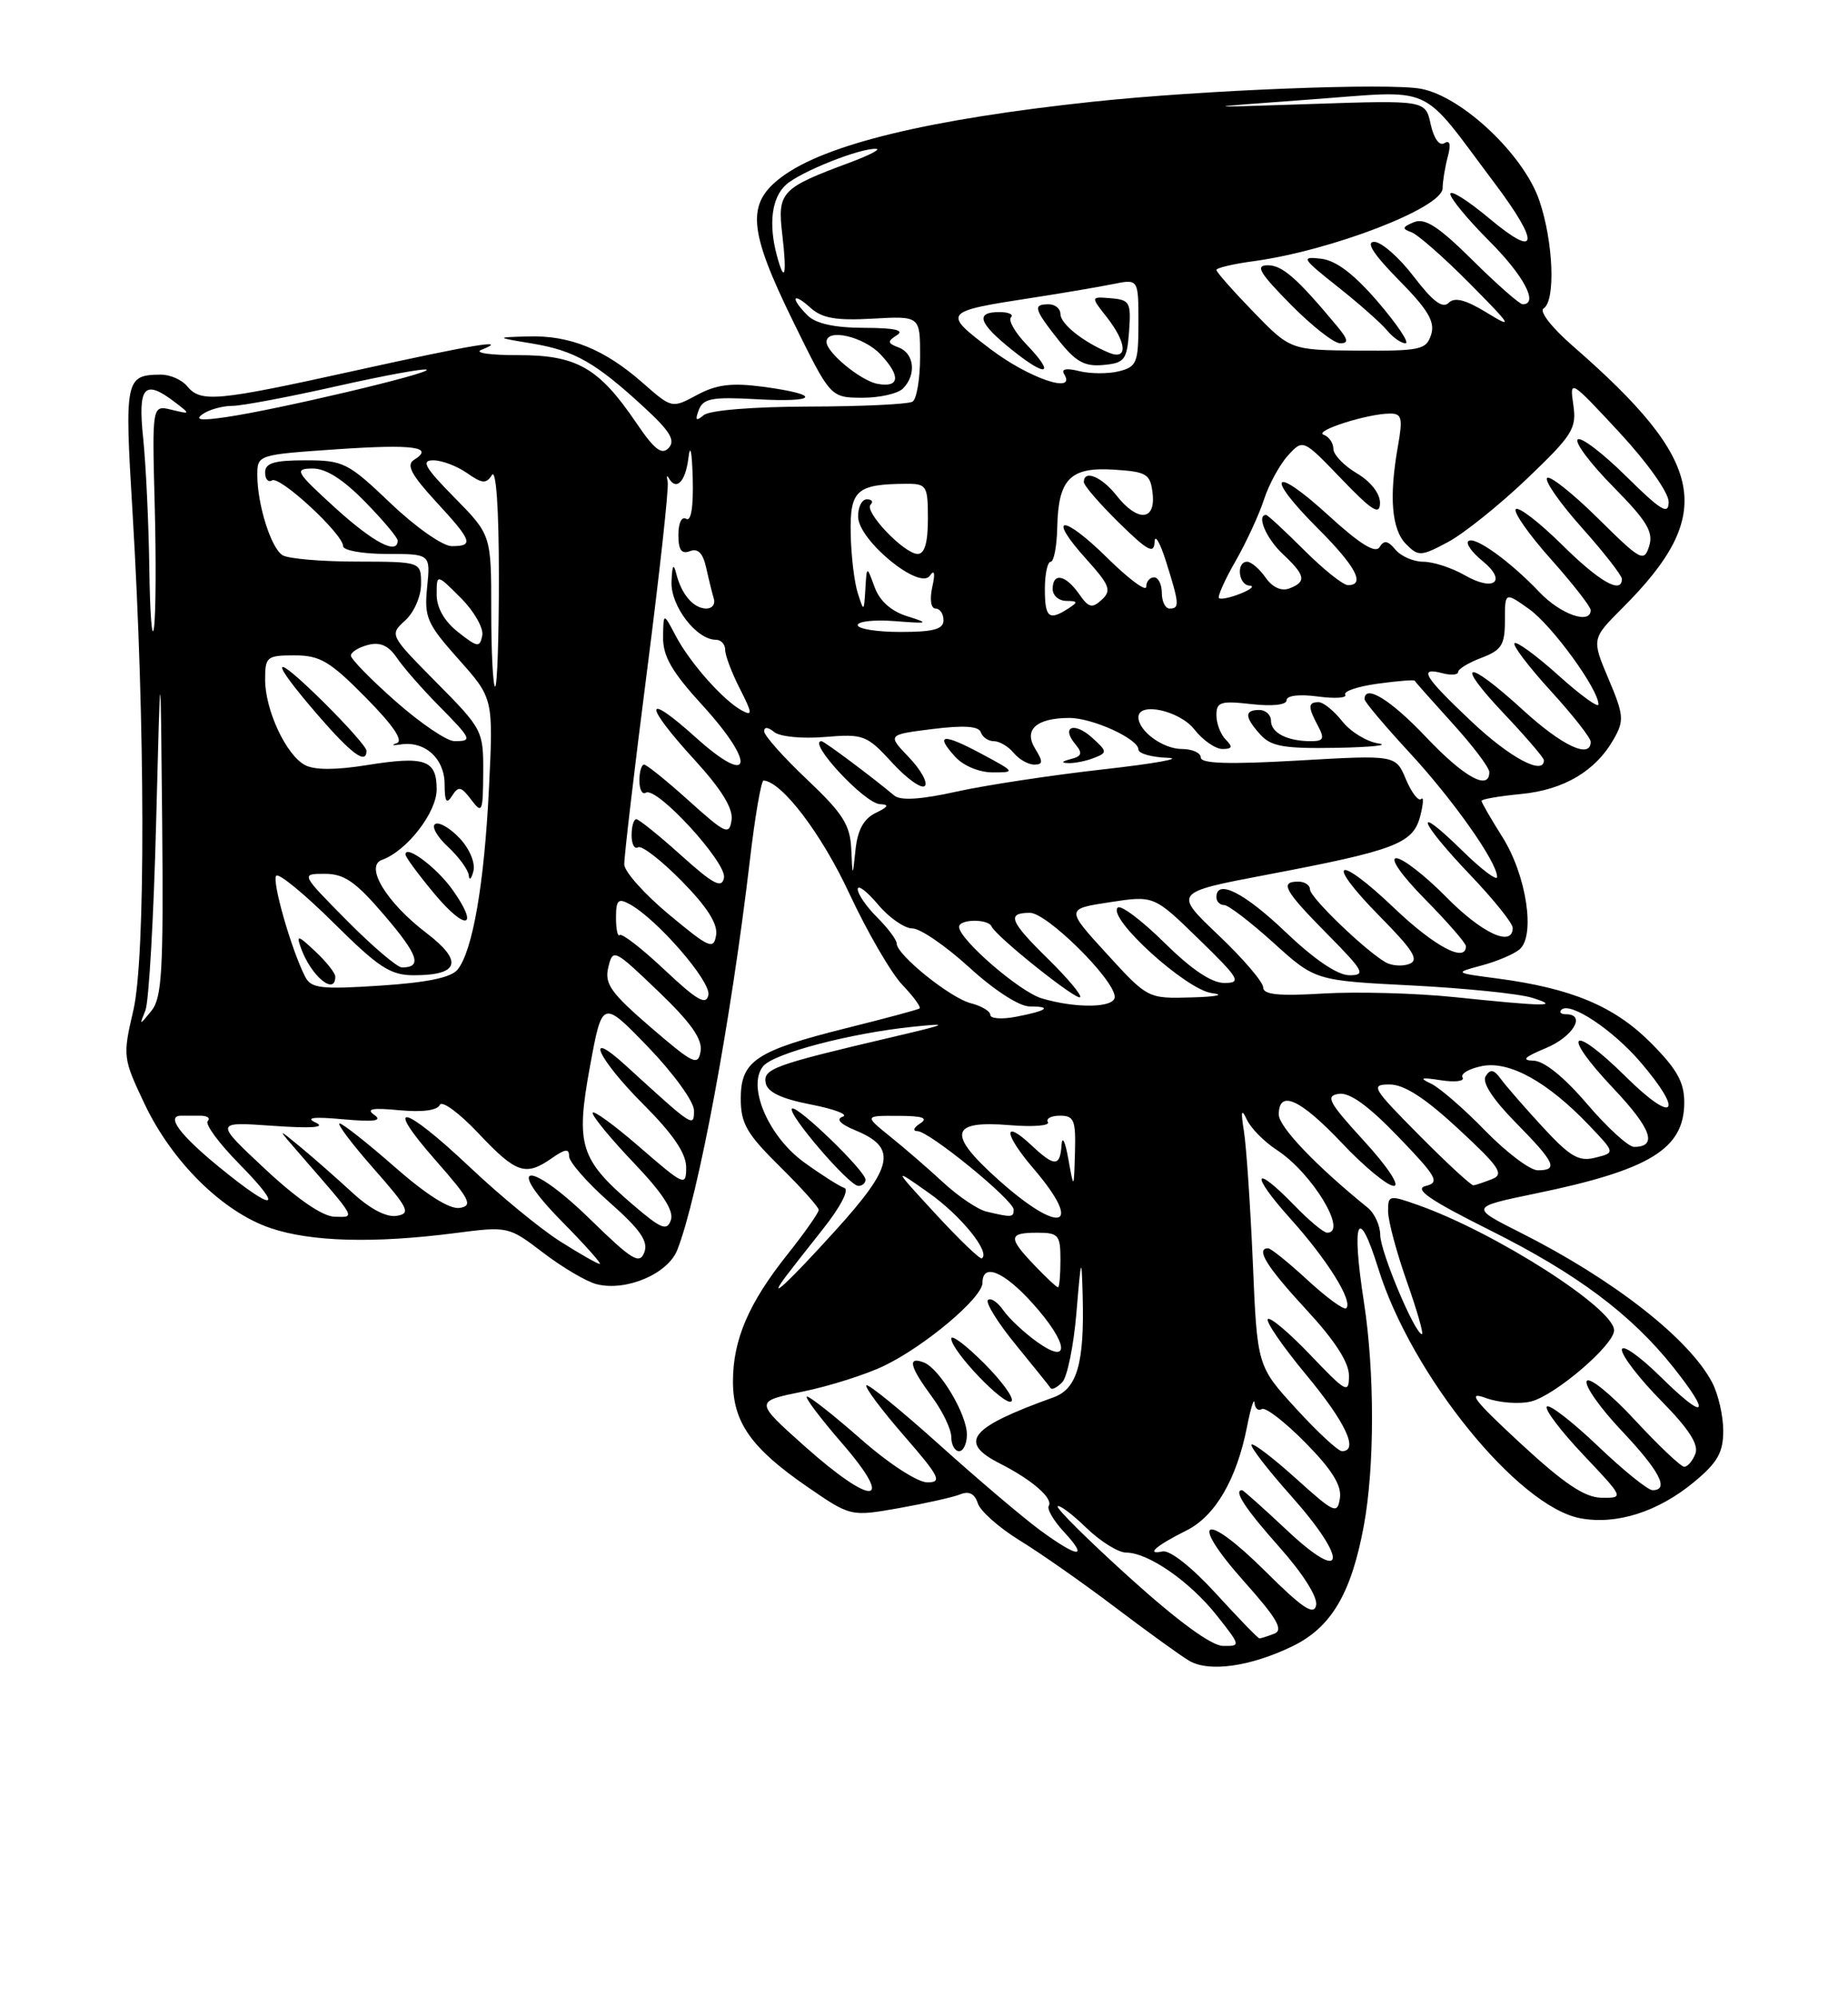 <?xml version="1.0" encoding="UTF-8" standalone="no"?>
<!DOCTYPE svg PUBLIC "-//W3C//DTD SVG 1.1//EN" "http://www.w3.org/Graphics/SVG/1.1/DTD/svg11.dtd" >
<svg xmlns="http://www.w3.org/2000/svg" xmlns:xlink="http://www.w3.org/1999/xlink" version="1.1" viewBox="0 0 237 256">
 <g >
 <path fill="currentColor"
d=" M 165.74 211.01 C 170.72 208.60 173.30 204.26 174.91 195.53 C 176.30 188.03 176.30 175.85 174.93 166.97 C 173.28 156.35 174.16 154.25 176.76 162.59 C 180.99 176.21 194.66 193.10 202.67 194.60 C 207.31 195.47 212.63 193.78 217.25 189.96 C 220.27 187.46 221.00 186.18 221.00 183.38 C 221.00 181.47 220.36 178.69 219.58 177.20 C 216.63 171.58 206.95 164.01 195.00 157.99 C 188.50 154.72 188.50 154.72 197.00 152.96 C 211.59 149.95 216.00 147.25 216.00 141.30 C 216.00 138.68 215.05 137.00 211.66 133.61 C 207.00 128.95 201.52 126.67 192.00 125.41 C 186.50 124.69 186.50 124.69 190.00 123.75 C 191.93 123.24 194.11 122.32 194.86 121.70 C 196.95 119.97 195.77 112.18 192.67 107.27 C 191.20 104.94 190.00 102.86 190.00 102.65 C 190.00 102.43 192.28 102.04 195.07 101.77 C 200.57 101.24 204.64 98.83 206.97 94.71 C 208.31 92.36 208.25 91.64 206.28 87.00 C 204.12 81.88 204.12 81.88 208.10 77.90 C 220.12 65.88 218.86 59.27 201.70 44.34 C 198.99 41.98 197.37 39.89 197.96 39.53 C 199.52 38.56 199.22 30.99 197.41 25.69 C 195.41 19.83 187.50 12.37 182.24 11.38 C 178.07 10.60 154.23 11.54 140.13 13.04 C 119.16 15.28 105.86 18.49 100.25 22.68 C 95.68 26.09 95.95 29.43 101.73 41.23 C 106.50 50.95 106.50 50.95 110.55 50.98 C 112.78 50.99 115.14 50.46 115.80 49.80 C 117.54 48.06 117.27 45.32 115.28 44.55 C 113.80 43.99 113.77 43.76 115.03 42.96 C 116.04 42.32 114.72 42.03 110.82 42.02 C 107.01 42.01 104.63 41.48 103.57 40.43 C 101.32 38.18 101.62 37.35 103.93 39.44 C 105.43 40.79 107.22 41.11 111.93 40.84 C 118.00 40.50 118.00 40.50 118.00 45.69 C 118.00 48.55 117.56 51.15 117.03 51.48 C 116.49 51.81 110.54 52.10 103.80 52.11 C 96.58 52.13 91.01 52.58 90.25 53.21 C 89.25 54.04 89.11 53.88 89.62 52.54 C 90.19 51.06 91.33 50.85 97.07 51.17 C 104.94 51.62 105.44 50.58 97.84 49.57 C 93.82 49.04 91.90 49.28 89.40 50.62 C 86.17 52.36 86.17 52.36 82.41 49.06 C 77.53 44.77 73.10 42.97 67.78 43.12 C 63.50 43.24 63.50 43.24 68.31 44.04 C 73.72 44.95 76.40 46.49 82.62 52.22 C 85.93 55.26 86.65 56.46 85.76 57.41 C 84.87 58.37 83.93 57.64 81.56 54.14 C 76.78 47.11 73.94 45.50 66.41 45.52 C 62.86 45.53 60.76 45.22 61.73 44.84 C 65.45 43.37 60.88 44.12 45.57 47.50 C 27.73 51.44 25.76 51.62 24.00 49.50 C 23.32 48.67 21.80 48.01 20.63 48.02 C 16.07 48.05 15.96 48.58 16.99 65.55 C 18.63 92.76 18.69 122.71 17.10 129.50 C 15.73 135.38 15.76 135.62 18.52 141.45 C 22.04 148.90 28.54 155.31 34.67 157.40 C 39.86 159.17 47.95 159.39 58.35 158.05 C 65.17 157.17 65.22 157.18 69.68 160.58 C 72.14 162.46 75.22 164.27 76.52 164.60 C 80.31 165.55 85.65 163.28 86.86 160.21 C 89.56 153.32 93.74 130.88 96.17 110.25 C 96.83 104.61 97.62 100.02 97.93 100.04 C 100.30 100.21 105.37 106.89 108.91 114.50 C 111.22 119.45 114.29 124.73 115.73 126.24 C 117.17 127.75 118.16 129.11 117.93 129.26 C 117.69 129.42 113.48 130.55 108.57 131.77 C 96.94 134.68 95.00 135.97 95.00 140.81 C 95.00 144.00 95.76 145.32 100.00 149.50 C 102.75 152.21 105.00 154.72 105.00 155.08 C 105.00 155.44 103.19 158.01 100.99 160.78 C 96.01 167.03 94.00 171.72 94.00 177.06 C 94.00 182.30 96.34 185.61 103.51 190.55 C 109.09 194.39 109.09 194.39 115.29 193.30 C 118.71 192.69 122.25 191.90 123.16 191.53 C 124.27 191.08 125.01 191.45 125.40 192.68 C 125.72 193.68 128.13 195.81 130.74 197.42 C 133.36 199.02 138.88 202.88 143.00 206.00 C 147.12 209.12 151.40 212.21 152.50 212.86 C 155.05 214.36 160.33 213.62 165.74 211.01 Z  M 144.87 202.21 C 139.57 197.42 135.42 193.31 135.64 193.07 C 135.85 192.83 137.51 194.07 139.31 195.82 C 141.12 197.57 143.42 199.00 144.43 199.00 C 147.26 199.00 152.59 202.70 156.05 207.06 C 159.13 210.96 159.14 211.00 156.83 210.96 C 155.34 210.93 151.03 207.77 144.87 202.21 Z  M 155.94 204.25 C 152.85 200.87 150.02 198.64 149.09 198.85 C 146.86 199.33 148.24 198.12 152.17 196.16 C 155.85 194.32 158.60 189.61 159.93 182.85 C 160.40 180.46 160.83 179.09 160.89 179.81 C 160.95 180.53 161.37 180.89 161.83 180.60 C 162.29 180.32 164.80 182.26 167.42 184.92 C 170.81 188.36 172.08 190.39 171.84 192.01 C 171.52 194.13 171.15 193.96 166.21 189.51 C 163.30 186.89 160.74 184.93 160.51 185.16 C 160.28 185.39 162.58 188.37 165.62 191.78 C 173.00 200.07 172.58 203.22 165.04 196.13 C 162.03 193.31 159.45 191.00 159.29 191.00 C 158.14 191.00 159.72 193.40 164.07 198.29 C 167.09 201.68 169.00 204.70 168.79 205.74 C 168.51 207.11 167.05 206.14 162.28 201.40 C 154.41 193.58 152.30 194.56 159.53 202.68 C 163.81 207.48 164.64 208.92 163.41 209.40 C 162.54 209.73 161.69 210.00 161.52 210.00 C 161.34 210.00 158.83 207.41 155.94 204.25 Z  M 133.40 196.14 C 131.26 194.57 125.46 189.66 120.51 185.21 C 115.57 180.77 111.34 177.33 111.11 177.56 C 110.87 177.79 113.04 180.69 115.91 183.99 C 120.51 189.28 120.87 190.00 118.93 190.00 C 117.68 190.00 114.00 187.61 110.46 184.50 C 107.01 181.47 103.88 179.00 103.50 179.00 C 103.11 179.00 105.14 181.70 108.00 185.00 C 114.92 192.99 111.95 193.18 103.13 185.31 C 96.76 179.62 96.76 179.62 102.97 178.36 C 106.39 177.66 111.09 176.17 113.42 175.04 C 118.69 172.49 126.00 166.32 126.00 164.42 C 126.00 161.84 128.71 162.94 132.38 167.00 C 137.00 172.11 137.38 175.12 133.02 172.01 C 131.38 170.84 129.42 169.02 128.68 167.95 C 127.93 166.88 127.04 166.29 126.70 166.63 C 126.37 166.97 127.97 169.55 130.28 172.37 C 132.59 175.19 134.60 177.70 134.75 177.93 C 134.91 178.17 135.57 177.83 136.22 177.18 C 136.87 176.53 137.69 172.51 138.05 168.25 C 138.65 161.05 138.71 160.90 138.85 166.12 C 139.08 174.74 138.14 178.01 135.11 179.10 C 124.32 182.98 122.82 184.84 128.25 187.59 C 132.35 189.67 135.09 192.05 134.50 193.01 C 134.24 193.42 135.13 194.93 136.47 196.37 C 139.66 199.82 138.28 199.71 133.40 196.14 Z  M 124.00 183.87 C 124.00 181.26 120.50 175.41 118.48 174.63 C 116.34 173.81 116.65 175.14 119.50 179.00 C 120.88 180.86 122.00 183.20 122.00 184.19 C 122.00 185.19 122.45 186.00 123.00 186.00 C 123.55 186.00 124.00 185.04 124.00 183.87 Z  M 126.20 174.73 C 123.89 172.42 122.00 171.00 122.00 171.57 C 122.00 173.16 128.94 180.39 129.72 179.61 C 130.10 179.24 128.51 177.04 126.20 174.73 Z  M 195.00 185.00 C 188.97 179.42 188.10 178.28 190.57 179.19 C 192.26 179.80 194.86 180.00 196.35 179.63 C 199.45 178.85 207.00 172.39 207.00 170.51 C 207.00 167.68 191.72 157.93 181.82 154.44 C 178.14 153.14 178.00 153.17 178.02 155.29 C 178.03 156.51 179.11 160.54 180.42 164.25 C 181.73 167.96 182.60 171.00 182.36 171.00 C 181.46 171.00 177.02 160.44 177.01 158.29 C 177.00 157.07 176.28 155.50 175.40 154.79 C 168.80 149.45 164.00 144.43 164.00 142.86 C 164.00 139.61 166.73 140.84 172.09 146.50 C 174.95 149.53 177.94 152.00 178.75 152.00 C 179.58 152.00 177.95 149.54 174.94 146.25 C 170.38 141.27 169.94 140.46 171.70 140.20 C 173.09 139.99 175.50 141.73 179.32 145.70 C 184.30 150.87 184.68 151.56 182.84 152.01 C 181.28 152.40 183.35 153.82 191.14 157.71 C 202.25 163.26 209.21 168.47 214.61 175.26 C 219.57 181.50 218.73 182.15 213.00 176.50 C 210.25 173.79 208.00 172.22 208.00 173.01 C 208.00 173.79 210.27 176.73 213.04 179.54 C 216.56 183.11 217.88 185.14 217.43 186.32 C 217.08 187.24 216.43 188.00 216.00 188.00 C 215.57 188.00 212.72 185.30 209.66 182.00 C 206.61 178.71 203.84 176.46 203.50 177.00 C 203.16 177.55 205.16 180.40 207.94 183.35 C 212.85 188.54 214.13 191.00 211.93 191.00 C 211.33 191.00 208.18 188.45 204.92 185.34 C 201.66 182.23 198.71 179.95 198.38 180.28 C 198.05 180.62 200.14 183.39 203.03 186.44 C 208.29 192.00 208.29 192.00 205.40 191.97 C 203.23 191.94 200.62 190.19 195.00 185.00 Z  M 166.22 180.55 C 161.23 175.10 161.23 175.10 160.67 161.80 C 160.35 154.48 159.84 146.93 159.53 145.00 C 159.11 142.39 159.21 142.01 159.90 143.50 C 160.41 144.60 162.14 146.35 163.74 147.39 C 168.25 150.32 172.92 158.00 170.20 158.00 C 169.75 158.00 167.87 156.43 166.00 154.50 C 160.70 149.03 160.27 150.40 165.48 156.19 C 170.23 161.47 173.55 166.79 172.65 167.68 C 172.38 167.96 170.15 166.34 167.71 164.09 C 165.27 161.84 162.99 160.00 162.64 160.00 C 160.98 160.00 162.46 162.38 167.50 167.83 C 171.17 171.79 173.00 174.61 173.00 176.31 C 173.00 178.68 172.66 178.50 168.07 173.69 C 165.36 170.85 162.90 168.77 162.60 169.07 C 162.29 169.37 164.51 172.59 167.52 176.22 C 172.58 182.31 174.31 186.00 172.10 186.00 C 171.61 186.00 168.96 183.55 166.22 180.55 Z  M 100.67 163.75 C 101.18 163.06 103.35 160.28 105.51 157.57 C 107.78 154.71 108.95 152.48 108.28 152.26 C 107.65 152.05 105.32 150.57 103.11 148.97 C 98.52 145.64 95.77 139.18 97.88 136.65 C 99.24 135.01 108.99 132.44 117.00 131.61 C 121.90 131.10 121.63 131.24 114.50 132.91 C 99.23 136.49 97.85 136.99 98.20 138.81 C 98.42 139.98 100.19 140.83 104.01 141.57 C 107.03 142.16 108.86 142.86 108.08 143.13 C 107.16 143.44 107.74 144.07 109.73 144.89 C 115.08 147.11 114.62 149.46 107.21 157.64 C 101.17 164.31 98.28 167.00 100.67 163.75 Z  M 111.00 151.21 C 111.00 150.08 102.14 141.53 101.57 142.10 C 100.94 142.73 108.90 152.00 110.08 152.00 C 110.59 152.00 111.00 151.64 111.00 151.21 Z  M 132.69 162.20 C 129.26 158.62 129.31 158.00 133.00 158.00 C 135.76 158.00 136.00 158.28 136.00 161.50 C 136.00 163.43 135.86 165.00 135.69 165.00 C 135.51 165.00 134.16 163.74 132.69 162.20 Z  M 71.82 159.10 C 69.31 157.51 64.11 153.24 60.26 149.60 C 51.64 141.47 49.05 140.97 55.89 148.75 C 60.28 153.74 60.68 154.54 58.96 154.82 C 57.68 155.03 54.71 153.16 50.62 149.57 C 47.13 146.51 43.95 144.00 43.56 144.00 C 43.16 144.00 45.11 146.59 47.89 149.75 C 52.42 154.89 52.73 155.54 50.85 155.84 C 49.54 156.05 47.40 154.92 45.13 152.81 C 43.13 150.97 40.15 148.35 38.50 146.99 C 35.50 144.52 35.50 144.52 38.53 148.01 C 45.84 156.42 45.61 156.01 42.90 155.95 C 41.38 155.92 38.11 153.68 34.00 149.84 C 27.50 143.77 27.50 143.77 35.00 144.30 C 40.01 144.65 41.83 144.51 40.50 143.89 C 39.11 143.25 40.17 143.11 44.00 143.46 C 48.02 143.82 49.10 143.67 48.00 142.90 C 46.89 142.12 47.73 141.97 51.21 142.30 C 54.14 142.58 56.10 142.32 56.40 141.62 C 56.66 141.01 58.89 142.64 61.35 145.25 C 66.20 150.40 67.40 150.81 70.78 148.44 C 72.48 147.25 73.00 147.19 72.98 148.19 C 72.97 148.91 75.29 151.57 78.15 154.09 C 82.12 157.60 83.17 159.11 82.63 160.52 C 82.02 162.11 81.06 161.52 75.71 156.30 C 67.82 148.60 64.49 148.89 72.12 156.62 C 75.04 159.58 77.20 162.00 76.91 162.00 C 76.63 162.00 74.34 160.70 71.82 159.10 Z  M 120.00 155.61 C 114.50 149.64 114.50 149.64 119.12 152.90 C 123.23 155.80 127.05 160.51 125.92 161.29 C 125.69 161.44 123.03 158.89 120.00 155.61 Z  M 81.20 154.44 C 74.36 148.59 73.81 146.80 75.66 136.69 C 77.24 128.12 77.24 128.12 83.12 134.20 C 86.36 137.56 89.00 141.20 89.00 142.32 C 89.00 144.55 88.97 144.53 80.25 136.57 C 74.79 131.59 76.64 135.68 82.50 141.54 C 86.32 145.36 88.00 147.83 88.00 149.62 C 88.00 152.10 87.77 152.00 82.00 147.00 C 78.70 144.14 76.00 142.19 76.00 142.65 C 76.00 143.12 78.39 146.02 81.32 149.09 C 84.98 152.92 86.45 155.20 86.04 156.37 C 85.54 157.82 84.82 157.54 81.20 154.44 Z  M 126.50 155.29 C 125.40 155.03 122.92 153.36 121.00 151.59 C 119.08 149.81 116.00 147.15 114.17 145.68 C 110.85 143.00 110.85 143.00 115.17 143.02 C 118.34 143.03 119.10 143.29 118.00 144.00 C 117.16 144.54 117.01 144.98 117.66 144.98 C 119.18 145.00 130.00 153.83 130.00 155.05 C 130.00 156.05 129.74 156.06 126.50 155.29 Z  M 128.01 151.19 C 121.42 145.29 121.81 143.57 129.58 144.22 C 132.51 144.46 134.68 144.28 134.39 143.83 C 134.11 143.37 134.81 143.00 135.94 143.00 C 137.75 143.00 137.98 143.58 137.86 147.75 C 137.72 152.50 137.72 152.50 137.00 148.50 C 136.61 146.30 136.22 145.51 136.14 146.75 C 135.96 149.56 135.24 149.57 132.32 146.83 C 128.58 143.32 128.71 145.30 132.51 149.74 C 139.07 157.40 136.04 158.38 128.01 151.19 Z  M 27.99 149.49 C 23.01 145.41 21.25 143.00 23.25 143.00 C 23.66 143.00 24.75 143.00 25.67 143.00 C 26.58 143.00 27.02 143.31 26.64 143.69 C 26.26 144.07 28.08 146.55 30.69 149.19 C 36.65 155.25 35.21 155.41 27.99 149.49 Z  M 182.00 145.50 C 175.96 139.41 175.72 139.00 178.22 139.00 C 180.08 139.00 182.76 140.73 187.04 144.70 C 192.32 149.59 192.94 150.51 191.35 151.13 C 190.33 151.53 189.26 151.89 188.97 151.93 C 188.68 151.97 185.54 149.07 182.00 145.50 Z  M 190.46 144.91 C 187.73 142.10 184.60 139.39 183.50 138.88 C 181.95 138.16 182.24 138.06 184.80 138.46 C 186.61 138.74 187.86 138.58 187.57 138.11 C 187.27 137.63 188.40 136.97 190.06 136.64 C 193.57 135.94 198.47 138.65 203.82 144.26 C 207.15 147.75 207.15 147.75 204.60 148.38 C 202.48 148.92 201.37 148.27 197.84 144.45 C 195.52 141.93 193.10 139.16 192.47 138.28 C 191.58 137.07 191.13 136.99 190.53 137.94 C 190.04 138.74 191.44 140.89 194.38 143.88 C 199.44 149.02 199.90 150.00 197.21 150.00 C 196.23 150.00 193.19 147.71 190.46 144.91 Z  M 203.54 141.50 C 200.60 138.06 198.03 135.98 196.67 135.95 C 195.07 135.91 195.48 135.49 198.25 134.34 C 201.74 132.89 203.46 130.00 200.83 130.00 C 200.19 130.00 199.92 129.74 200.24 129.43 C 201.33 128.33 206.81 131.96 210.40 136.15 C 216.07 142.78 214.71 144.14 208.52 138.02 C 201.44 131.03 200.07 132.27 206.90 139.49 C 211.80 144.67 212.63 147.00 209.56 147.00 C 208.84 147.00 206.13 144.53 203.54 141.50 Z  M 83.46 131.68 C 78.32 127.25 77.51 126.10 78.01 123.99 C 78.60 121.55 78.74 121.62 84.40 127.04 C 88.59 131.05 90.10 133.18 89.85 134.73 C 89.53 136.68 88.94 136.39 83.46 131.68 Z  M 18.65 129.50 C 19.09 128.40 19.71 117.60 20.02 105.50 C 20.59 83.50 20.59 83.50 20.80 105.56 C 20.97 124.39 20.77 127.90 19.42 129.56 C 17.86 131.47 17.85 131.47 18.65 129.50 Z  M 127.00 130.08 C 127.00 129.61 125.88 128.94 124.52 128.59 C 121.90 127.94 115.00 122.39 115.00 120.94 C 115.00 120.47 113.88 118.97 112.50 117.59 C 111.12 116.22 110.00 114.59 110.00 113.97 C 110.00 113.35 111.17 114.23 112.59 115.92 C 114.01 117.62 116.00 119.00 117.01 119.00 C 118.02 119.00 121.30 121.25 124.31 124.00 C 127.52 126.93 130.72 129.00 132.06 129.00 C 135.05 129.00 134.29 129.56 130.25 130.33 C 128.46 130.67 127.00 130.56 127.00 130.08 Z  M 85.23 124.31 C 82.34 121.59 79.75 119.58 79.48 119.85 C 79.22 120.12 79.00 119.12 79.00 117.63 C 79.00 115.36 79.28 115.08 80.75 115.89 C 84.27 117.81 91.19 125.79 90.85 127.52 C 90.57 128.90 89.42 128.25 85.23 124.31 Z  M 133.59 127.96 C 130.75 127.11 123.00 120.40 123.00 118.80 C 123.00 117.79 126.72 117.74 127.17 118.75 C 127.74 120.04 138.06 128.28 138.52 127.81 C 138.76 127.57 136.94 125.40 134.48 122.98 C 129.47 118.07 129.05 117.00 132.09 117.00 C 134.27 117.00 142.89 125.52 142.96 127.75 C 143.01 129.19 138.06 129.29 133.59 127.96 Z  M 186.50 127.80 C 181.55 127.29 174.01 127.09 169.75 127.34 C 163.96 127.69 162.00 127.49 162.00 126.56 C 162.00 125.87 159.41 122.85 156.25 119.85 C 150.50 114.39 150.50 114.39 162.50 112.11 C 178.94 108.99 181.20 108.13 182.13 104.64 C 182.54 103.07 182.60 102.06 182.26 102.41 C 181.92 102.75 181.04 101.62 180.31 99.90 C 179.00 96.76 179.00 96.76 166.50 97.48 C 157.63 97.99 154.00 97.88 154.00 97.10 C 154.00 96.50 152.91 96.00 151.57 96.00 C 149.15 96.00 146.00 93.70 146.00 91.93 C 146.00 89.92 151.27 91.07 153.18 93.50 C 154.26 94.88 155.88 96.00 156.77 96.00 C 158.04 96.00 158.13 95.73 157.20 94.80 C 156.54 94.14 156.00 92.73 156.00 91.67 C 156.00 89.97 156.55 89.80 160.50 90.25 C 163.19 90.55 165.00 90.35 165.00 89.75 C 165.00 89.15 166.62 88.95 169.00 89.27 C 171.20 89.57 172.79 89.46 172.52 89.04 C 172.26 88.61 174.13 87.98 176.69 87.63 C 179.24 87.28 181.37 87.11 181.43 87.25 C 181.49 87.39 183.67 89.84 186.27 92.71 C 188.87 95.57 191.00 98.38 191.00 98.96 C 191.00 101.41 187.76 99.62 182.91 94.50 C 178.38 89.71 175.00 87.62 175.00 89.62 C 175.00 89.96 177.56 92.99 180.68 96.37 C 186.35 102.49 192.00 110.49 192.00 112.40 C 192.00 112.96 189.97 111.43 187.50 109.00 C 181.11 102.73 181.90 105.17 188.50 112.09 C 191.53 115.26 194.00 118.33 194.00 118.93 C 194.00 121.45 190.07 119.64 185.50 115.00 C 182.79 112.25 179.90 110.00 179.07 110.00 C 178.20 110.00 179.77 112.23 182.78 115.28 C 185.65 118.19 188.00 120.89 188.00 121.28 C 188.00 123.46 183.97 121.32 178.79 116.38 C 171.33 109.27 169.80 110.21 176.99 117.49 C 181.25 121.81 182.03 123.05 180.74 123.55 C 179.85 123.89 178.47 123.79 177.68 123.33 C 175.04 121.80 168.00 115.02 168.00 114.00 C 168.00 113.45 167.32 113.00 166.50 113.00 C 164.07 113.00 164.70 114.14 170.22 119.72 C 174.92 124.48 175.20 125.00 173.06 125.00 C 171.54 125.00 168.59 123.00 164.91 119.50 C 159.57 114.40 156.00 112.60 156.00 115.00 C 156.00 115.55 156.45 116.00 156.99 116.00 C 157.53 116.00 160.38 118.18 163.32 120.84 C 168.67 125.68 168.67 125.68 181.08 126.31 C 187.91 126.66 194.85 127.37 196.50 127.89 C 200.18 129.04 198.37 129.03 186.50 127.80 Z  M 176.77 95.29 C 175.27 95.06 173.18 93.78 172.13 92.44 C 171.07 91.10 169.71 90.00 169.11 90.00 C 167.73 90.00 167.72 90.60 169.04 93.07 C 169.89 94.67 169.74 95.00 168.12 95.00 C 165.10 95.00 163.00 93.93 163.00 92.39 C 163.00 91.63 162.32 91.00 161.50 91.00 C 159.56 91.00 159.60 91.90 161.65 94.17 C 163.02 95.68 164.71 95.97 171.40 95.85 C 175.86 95.77 178.27 95.51 176.77 95.29 Z  M 141.94 122.25 C 136.68 116.50 136.68 116.50 142.33 115.64 C 147.99 114.77 147.99 114.77 153.74 120.37 C 158.96 125.45 159.27 125.98 157.03 125.99 C 155.39 126.00 152.80 124.26 149.31 120.81 C 146.41 117.95 143.73 115.94 143.34 116.33 C 141.99 117.68 152.13 126.87 155.41 127.29 C 157.16 127.51 156.05 127.75 152.85 127.84 C 147.20 128.00 147.20 128.00 141.94 122.25 Z  M 39.14 125.20 C 37.37 121.75 34.82 112.85 35.43 112.24 C 35.77 111.89 39.09 114.62 42.80 118.30 C 48.57 124.02 50.06 125.00 53.08 125.00 C 58.90 125.00 59.44 123.21 54.69 119.59 C 49.56 115.68 46.73 111.02 48.99 110.21 C 52.18 109.07 56.00 104.14 56.00 101.18 C 56.00 97.38 54.51 96.87 47.03 98.07 C 43.04 98.71 40.33 98.71 39.11 98.06 C 36.68 96.76 34.00 91.00 34.00 87.10 C 34.00 84.18 34.22 84.00 37.78 84.00 C 41.04 84.00 42.32 84.76 46.90 89.40 C 50.46 93.01 51.78 94.96 50.87 95.26 C 50.12 95.51 50.34 95.58 51.37 95.42 C 54.47 94.93 57.00 97.20 57.02 100.49 C 57.03 102.77 57.26 103.14 57.98 102.00 C 58.79 100.72 59.14 100.79 60.43 102.50 C 61.83 104.36 61.94 104.12 61.97 99.03 C 62.00 93.66 61.88 93.44 55.96 87.46 C 49.96 81.40 49.94 81.37 51.96 79.53 C 53.10 78.50 54.00 76.44 54.00 74.85 C 54.00 72.00 54.00 72.00 45.75 71.98 C 41.21 71.98 36.93 71.61 36.23 71.16 C 34.75 70.23 33.00 64.66 33.00 60.90 C 33.00 58.30 33.05 58.28 43.11 57.59 C 53.03 56.91 55.78 57.28 53.10 58.94 C 52.07 59.58 52.73 60.83 55.87 64.25 C 60.58 69.35 60.81 70.00 57.93 70.00 C 56.78 70.00 53.28 67.55 50.09 64.50 C 44.62 59.29 44.05 59.00 39.16 59.00 C 35.15 59.00 34.00 59.35 34.00 60.56 C 34.00 61.42 34.40 61.87 34.89 61.57 C 35.89 60.95 44.00 68.45 44.00 70.00 C 44.00 70.55 46.52 71.00 49.61 71.00 C 55.21 71.00 55.21 71.00 54.78 75.25 C 54.39 79.13 54.74 79.93 58.81 84.50 C 63.27 89.50 63.27 89.50 62.71 101.00 C 62.11 113.26 60.63 121.84 58.69 124.27 C 57.87 125.30 54.76 125.94 48.76 126.33 C 41.18 126.83 39.90 126.68 39.14 125.20 Z  M 43.00 125.17 C 43.00 124.72 41.85 123.27 40.44 121.95 C 38.19 119.83 37.97 119.78 38.60 121.52 C 39.89 125.11 43.00 127.69 43.00 125.17 Z  M 58.01 114.01 C 56.00 111.19 52.00 108.20 52.00 109.52 C 52.00 109.85 53.68 112.13 55.74 114.59 C 59.77 119.42 61.54 118.97 58.01 114.01 Z  M 58.95 107.44 C 57.72 106.13 56.30 105.31 55.81 105.62 C 55.31 105.93 56.05 107.24 57.45 108.54 C 58.85 109.84 60.05 111.49 60.12 112.20 C 60.18 112.92 60.45 112.67 60.71 111.66 C 60.98 110.61 60.23 108.80 58.95 107.44 Z  M 47.00 96.22 C 47.00 95.78 44.52 92.99 41.50 90.00 C 34.77 83.35 34.33 84.20 40.69 91.57 C 45.08 96.65 47.00 98.07 47.00 96.22 Z  M 44.50 118.00 C 38.56 112.00 38.56 112.00 41.66 112.00 C 44.17 112.00 45.63 113.02 49.34 117.37 C 53.66 122.42 54.18 124.00 51.55 124.00 C 50.94 124.00 47.77 121.30 44.50 118.00 Z  M 85.81 117.23 C 82.68 114.63 80.09 111.74 80.06 110.81 C 80.03 109.88 81.34 98.74 82.97 86.06 C 84.60 73.38 85.80 62.45 85.63 61.76 C 85.47 61.06 85.52 60.84 85.75 61.25 C 86.71 62.97 87.90 61.79 88.28 58.75 C 88.52 56.78 88.74 57.79 88.84 61.31 C 88.94 64.96 88.63 66.89 88.00 66.50 C 87.43 66.15 87.00 67.03 87.00 68.55 C 87.00 70.50 87.40 71.06 88.49 70.64 C 89.52 70.25 90.16 70.91 90.57 72.79 C 90.90 74.28 91.34 76.06 91.55 76.75 C 91.76 77.44 91.33 78.00 90.59 78.00 C 88.95 78.00 87.38 76.18 86.72 73.50 C 86.38 72.12 86.20 72.45 86.12 74.58 C 86.00 77.68 89.32 82.00 91.81 82.00 C 92.47 82.00 93.00 82.58 93.00 83.29 C 93.00 84.00 93.84 86.23 94.88 88.26 C 96.50 91.44 96.53 91.82 95.13 91.06 C 92.74 89.76 88.47 84.94 86.66 81.50 C 85.08 78.50 85.08 78.50 85.04 81.67 C 85.01 84.11 86.16 86.11 90.08 90.39 C 97.02 97.99 96.42 100.99 89.25 94.54 C 82.56 88.52 82.46 90.16 89.07 97.39 C 92.54 101.18 94.04 103.63 93.82 105.11 C 93.53 107.09 93.06 106.88 88.35 102.64 C 85.52 100.09 82.93 98.00 82.60 98.00 C 82.27 98.00 82.00 98.93 82.00 100.06 C 82.00 101.19 82.37 101.89 82.83 101.60 C 84.21 100.75 93.23 110.58 92.85 112.51 C 92.57 113.92 91.51 113.37 87.35 109.63 C 84.52 107.08 81.93 105.00 81.60 105.00 C 81.27 105.00 81.00 105.93 81.00 107.06 C 81.00 108.19 81.37 108.89 81.83 108.60 C 82.29 108.32 84.80 110.26 87.42 112.92 C 90.67 116.22 92.07 118.41 91.84 119.85 C 91.53 121.77 90.98 121.53 85.81 117.23 Z  M 109.17 108.81 C 109.03 105.73 108.09 104.25 103.50 99.91 C 100.47 97.05 98.00 94.27 98.00 93.73 C 98.00 93.14 98.51 93.18 99.29 93.83 C 100.01 94.42 102.88 94.71 105.79 94.46 C 110.76 94.05 111.16 94.21 114.42 97.76 C 116.30 99.81 118.18 101.15 118.60 100.74 C 119.01 100.32 118.10 98.67 116.57 97.07 C 113.79 94.17 113.79 94.17 119.60 93.44 C 123.64 92.94 125.52 93.07 125.79 93.86 C 126.00 94.49 126.75 95.00 127.46 95.00 C 128.17 95.00 129.32 95.67 130.00 96.50 C 130.68 97.33 131.87 98.00 132.63 98.00 C 133.77 98.00 133.79 97.64 132.76 95.97 C 131.25 93.54 132.89 92.04 137.10 92.02 C 140.08 92.00 146.00 94.70 146.00 96.07 C 146.00 96.58 147.69 97.06 149.75 97.13 C 151.81 97.20 148.10 97.87 141.50 98.61 C 134.90 99.35 126.44 100.63 122.69 101.46 C 118.11 102.48 115.49 102.64 114.69 101.97 C 111.90 99.63 105.70 95.00 105.36 95.00 C 103.46 95.00 110.88 102.99 112.85 103.07 C 114.08 103.12 113.93 103.41 112.30 104.20 C 110.78 104.93 109.99 106.37 109.72 108.88 C 109.34 112.50 109.34 112.50 109.17 108.81 Z  M 125.91 96.64 C 120.91 93.96 119.85 94.07 122.49 96.99 C 123.54 98.15 125.58 99.00 127.31 99.00 C 130.25 99.00 130.22 98.95 125.91 96.64 Z  M 140.32 97.14 C 142.03 96.47 142.02 96.32 140.06 94.55 C 137.75 92.47 136.04 93.14 137.91 95.39 C 138.87 96.55 138.75 96.93 137.30 97.30 C 136.15 97.60 136.04 97.78 137.00 97.81 C 137.82 97.84 139.32 97.54 140.32 97.14 Z  M 188.75 92.51 C 182.59 86.70 181.84 85.46 185.00 86.29 C 186.10 86.58 187.00 86.50 187.00 86.13 C 187.00 85.75 188.35 84.93 190.00 84.31 C 192.58 83.33 193.00 82.66 193.00 79.52 C 193.00 75.86 193.00 75.86 196.12 78.08 C 199.06 80.18 205.00 88.34 205.00 90.29 C 205.00 90.78 202.69 89.11 199.86 86.56 C 197.03 84.02 194.50 82.17 194.23 82.44 C 193.96 82.71 196.05 85.46 198.87 88.55 C 201.69 91.63 204.00 94.57 204.00 95.08 C 204.00 97.32 200.35 95.61 195.31 91.00 C 188.01 84.33 186.40 84.62 192.85 91.44 C 195.68 94.43 198.00 97.13 198.00 97.44 C 198.00 99.45 193.65 97.13 188.75 92.51 Z  M 50.75 89.90 C 47.59 87.12 45.00 84.47 45.00 84.03 C 45.00 83.59 45.98 82.98 47.19 82.66 C 48.74 82.26 49.81 82.73 50.88 84.29 C 51.70 85.51 54.09 88.24 56.19 90.37 C 60.54 94.78 60.64 95.01 58.25 94.99 C 57.29 94.98 53.91 92.69 50.75 89.90 Z  M 63.00 78.28 C 63.00 68.57 63.00 68.57 58.29 63.78 C 54.48 59.92 53.96 59.00 55.57 59.00 C 56.66 59.00 58.60 59.73 59.89 60.63 C 61.84 62.00 62.36 62.04 63.09 60.88 C 63.62 60.05 63.98 65.20 63.98 73.75 C 63.99 81.59 63.77 88.00 63.50 88.00 C 63.23 88.00 63.00 83.63 63.00 78.28 Z  M 19.15 72.90 C 19.07 67.06 18.71 59.53 18.36 56.15 C 17.66 49.47 18.51 48.54 22.50 51.60 C 24.44 53.09 24.43 53.11 22.00 52.52 C 19.50 51.91 19.50 51.91 19.84 64.70 C 20.03 71.74 19.99 78.85 19.74 80.50 C 19.50 82.15 19.23 78.73 19.15 72.90 Z  M 58.75 81.02 C 56.98 79.63 56.00 77.90 56.00 76.20 C 56.00 73.54 56.00 73.54 59.10 76.64 C 60.80 78.34 62.04 80.51 61.85 81.46 C 61.53 83.03 61.24 82.98 58.75 81.02 Z  M 110.00 80.12 C 110.00 79.64 112.14 79.41 114.75 79.61 C 119.13 79.95 119.25 79.90 116.33 78.98 C 114.28 78.34 112.81 77.02 112.16 75.24 C 111.16 72.50 111.16 72.50 110.98 75.50 C 110.80 78.46 110.79 78.47 110.00 76.00 C 109.56 74.62 109.15 71.19 109.10 68.37 C 108.99 62.81 109.85 62.05 116.25 62.01 C 118.84 62.00 119.00 62.25 119.00 66.50 C 119.00 69.55 118.58 71.00 117.69 71.00 C 115.97 71.00 110.77 65.56 111.65 64.68 C 112.03 64.31 111.81 64.00 111.17 64.00 C 110.53 64.00 110.02 65.01 110.05 66.25 C 110.12 69.28 117.91 75.67 119.24 73.80 C 119.85 72.94 119.96 73.44 119.56 75.25 C 119.21 76.84 119.39 78.00 119.98 78.00 C 120.54 78.00 121.00 78.67 121.00 79.50 C 121.00 80.65 119.72 81.00 115.50 81.00 C 112.47 81.00 110.00 80.61 110.00 80.12 Z  M 134.00 75.50 C 134.00 73.58 134.34 72.00 134.75 72.00 C 135.16 72.00 135.54 69.99 135.59 67.54 C 135.73 61.37 137.26 59.83 142.91 60.20 C 147.09 60.47 147.53 60.75 147.82 63.25 C 148.22 66.80 145.87 66.92 143.18 63.50 C 141.28 61.09 139.00 60.16 139.00 61.79 C 139.00 62.23 141.03 64.57 143.50 67.00 C 147.19 70.62 148.01 71.06 148.07 69.46 C 148.10 68.38 148.77 69.53 149.55 72.00 C 151.25 77.40 151.30 78.00 150.00 78.00 C 149.45 78.00 149.00 77.10 149.00 76.00 C 149.00 74.90 148.55 74.00 148.00 74.00 C 147.45 74.00 147.00 74.55 147.00 75.21 C 147.00 75.88 144.76 74.22 142.02 71.52 C 136.27 65.85 134.17 65.96 139.31 71.66 C 142.32 75.00 142.58 75.68 141.31 76.86 C 140.06 78.02 139.62 77.91 138.37 76.11 C 136.64 73.65 135.00 73.35 135.00 75.50 C 135.00 76.33 135.79 77.01 136.75 77.02 C 138.25 77.03 138.28 77.17 137.00 78.00 C 134.52 79.60 134.00 79.17 134.00 75.50 Z  M 197.44 75.91 C 193.64 71.91 189.05 68.62 188.30 69.37 C 187.98 69.69 188.79 70.82 190.11 71.89 C 193.33 74.50 191.63 75.90 187.85 73.73 C 186.20 72.78 183.80 72.00 182.54 72.00 C 181.28 72.00 179.67 71.30 178.96 70.45 C 177.99 69.28 177.49 69.20 176.92 70.13 C 176.40 70.98 174.40 69.74 170.37 66.06 C 163.21 59.51 162.09 60.81 168.97 67.69 C 173.88 72.59 175.16 75.00 172.87 75.00 C 172.25 75.00 169.71 72.97 167.24 70.50 C 164.76 68.03 162.57 66.00 162.37 66.00 C 161.10 66.00 162.39 69.02 164.50 71.00 C 167.43 73.75 167.59 74.56 165.36 75.42 C 164.33 75.81 163.19 75.29 162.30 74.02 C 161.52 72.91 160.46 72.00 159.94 72.00 C 158.51 72.00 158.81 74.99 160.25 75.06 C 160.94 75.10 160.42 75.56 159.10 76.08 C 157.79 76.61 156.54 76.87 156.33 76.66 C 156.12 76.46 157.08 74.31 158.47 71.89 C 159.85 69.48 161.49 65.92 162.11 64.00 C 162.74 62.08 164.11 59.55 165.18 58.38 C 167.11 56.26 167.11 56.26 172.03 61.38 C 175.99 65.50 176.96 66.10 176.98 64.47 C 176.99 63.25 175.79 61.72 174.00 60.66 C 172.35 59.68 171.00 58.27 171.00 57.53 C 171.00 56.78 170.44 55.97 169.75 55.72 C 168.40 55.25 175.38 53.01 178.26 53.01 C 179.79 53.00 179.92 53.57 179.27 57.25 C 178.12 63.73 178.48 67.91 180.34 69.76 C 181.91 71.34 182.25 71.32 185.71 69.47 C 187.73 68.39 192.29 64.74 195.83 61.36 C 201.70 55.75 202.22 54.93 201.77 51.87 C 201.29 48.59 201.38 48.64 207.64 55.38 C 211.26 59.28 214.00 63.13 214.00 64.33 C 214.00 66.06 213.04 65.48 208.52 61.02 C 205.51 58.05 202.73 55.94 202.33 56.33 C 201.94 56.73 204.00 59.46 206.91 62.41 C 211.22 66.77 212.07 68.19 211.50 70.00 C 210.83 72.10 210.44 71.88 204.92 66.42 C 201.69 63.23 198.76 60.91 198.41 61.26 C 198.05 61.62 200.06 64.49 202.88 67.65 C 205.70 70.81 208.00 73.76 208.00 74.20 C 208.00 76.21 205.13 74.58 200.31 69.81 C 197.41 66.95 194.76 64.91 194.40 65.26 C 194.05 65.62 196.06 68.49 198.88 71.65 C 201.70 74.81 204.00 77.76 204.00 78.20 C 204.00 80.10 200.14 78.75 197.44 75.91 Z  M 42.94 65.05 C 37.92 60.47 37.70 60.09 40.04 60.05 C 41.75 60.01 43.96 61.40 46.79 64.29 C 49.11 66.65 51.00 68.90 51.00 69.29 C 51.00 71.18 47.87 69.53 42.94 65.05 Z  M 26.00 53.07 C 26.82 52.50 28.54 52.02 29.81 52.02 C 31.08 52.01 37.11 50.87 43.22 49.49 C 49.33 48.12 54.50 47.17 54.73 47.39 C 55.20 47.87 35.55 52.51 29.00 53.46 C 25.74 53.94 24.91 53.83 26.00 53.07 Z  M 112.50 49.19 C 110.35 48.77 106.00 45.18 106.00 43.83 C 106.00 42.03 110.78 43.14 112.93 45.43 C 115.56 48.22 115.38 49.74 112.50 49.19 Z  M 127.06 44.77 C 120.81 40.03 120.88 39.94 132.50 38.15 C 136.35 37.56 140.96 36.77 142.75 36.41 C 146.00 35.75 146.00 35.75 146.00 41.36 C 146.00 46.50 145.79 47.01 143.50 47.59 C 142.12 47.93 139.84 47.92 138.42 47.57 C 136.74 47.15 136.06 47.29 136.48 47.96 C 138.09 50.57 131.99 48.50 127.06 44.77 Z  M 131.66 44.17 C 130.18 42.63 129.28 41.06 129.65 40.68 C 130.03 40.31 129.36 40.00 128.17 40.00 C 125.03 40.00 125.49 41.40 129.75 44.82 C 134.27 48.45 135.40 48.07 131.66 44.17 Z  M 144.80 42.47 C 145.07 38.76 144.89 38.43 142.48 38.23 C 139.86 38.01 139.86 38.01 141.93 40.64 C 144.51 43.92 144.67 46.21 142.25 45.22 C 138.96 43.87 136.00 41.52 136.00 40.26 C 136.00 39.57 135.32 39.00 134.50 39.00 C 132.43 39.00 132.59 39.59 135.75 43.59 C 137.95 46.37 139.10 47.01 141.50 46.78 C 144.23 46.53 144.53 46.14 144.80 42.47 Z  M 160.75 39.98 C 158.14 37.29 156.00 34.87 156.00 34.60 C 156.00 34.34 158.14 33.83 160.75 33.48 C 170.73 32.13 184.99 26.64 185.01 24.13 C 185.02 23.23 185.32 21.42 185.67 20.09 C 186.10 18.50 185.95 17.91 185.24 18.35 C 184.60 18.75 183.89 17.77 183.48 15.93 C 182.81 12.84 182.81 12.84 168.15 13.33 C 153.50 13.82 153.50 13.82 167.93 12.76 C 184.31 11.57 181.90 10.49 191.59 23.36 C 197.56 31.29 197.31 33.28 191.00 28.00 C 188.25 25.70 186.00 24.28 186.00 24.86 C 186.00 25.43 188.25 28.15 191.00 30.90 C 195.43 35.33 197.37 39.00 195.28 39.00 C 194.88 39.00 191.99 36.46 188.86 33.36 C 184.49 29.03 182.74 27.90 181.33 28.48 C 179.83 29.10 179.77 29.33 181.00 29.76 C 181.82 30.05 185.20 33.02 188.50 36.35 C 193.93 41.83 194.13 42.19 190.68 40.08 C 187.95 38.41 186.55 38.05 185.78 38.82 C 185.01 39.59 183.73 38.62 181.31 35.45 C 179.44 33.00 177.16 31.00 176.24 31.00 C 175.12 31.00 176.14 32.59 179.39 35.89 C 183.15 39.70 184.06 41.24 183.54 42.89 C 182.92 44.83 182.17 44.99 174.18 44.94 C 165.50 44.87 165.50 44.87 160.75 39.98 Z  M 171.43 41.75 C 166.36 35.67 164.46 34.00 162.60 34.00 C 160.95 34.00 161.49 34.93 165.50 39.00 C 168.21 41.75 171.07 44.00 171.87 44.00 C 173.00 44.00 172.90 43.51 171.43 41.75 Z  M 176.76 38.75 C 173.66 35.14 171.38 33.40 169.43 33.16 C 166.80 32.85 166.95 33.10 171.55 36.75 C 174.27 38.90 177.12 41.42 177.87 42.33 C 178.63 43.25 179.70 44.00 180.25 44.00 C 180.81 44.00 179.23 41.64 176.76 38.75 Z  M 99.63 32.75 C 98.54 28.68 98.97 25.34 100.80 23.68 C 102.65 22.01 110.37 18.94 112.38 19.08 C 112.99 19.12 111.47 19.91 109.00 20.83 C 100.13 24.12 99.68 24.61 100.33 30.10 C 100.94 35.30 100.63 36.48 99.63 32.75 Z "/>
</g>
</svg>